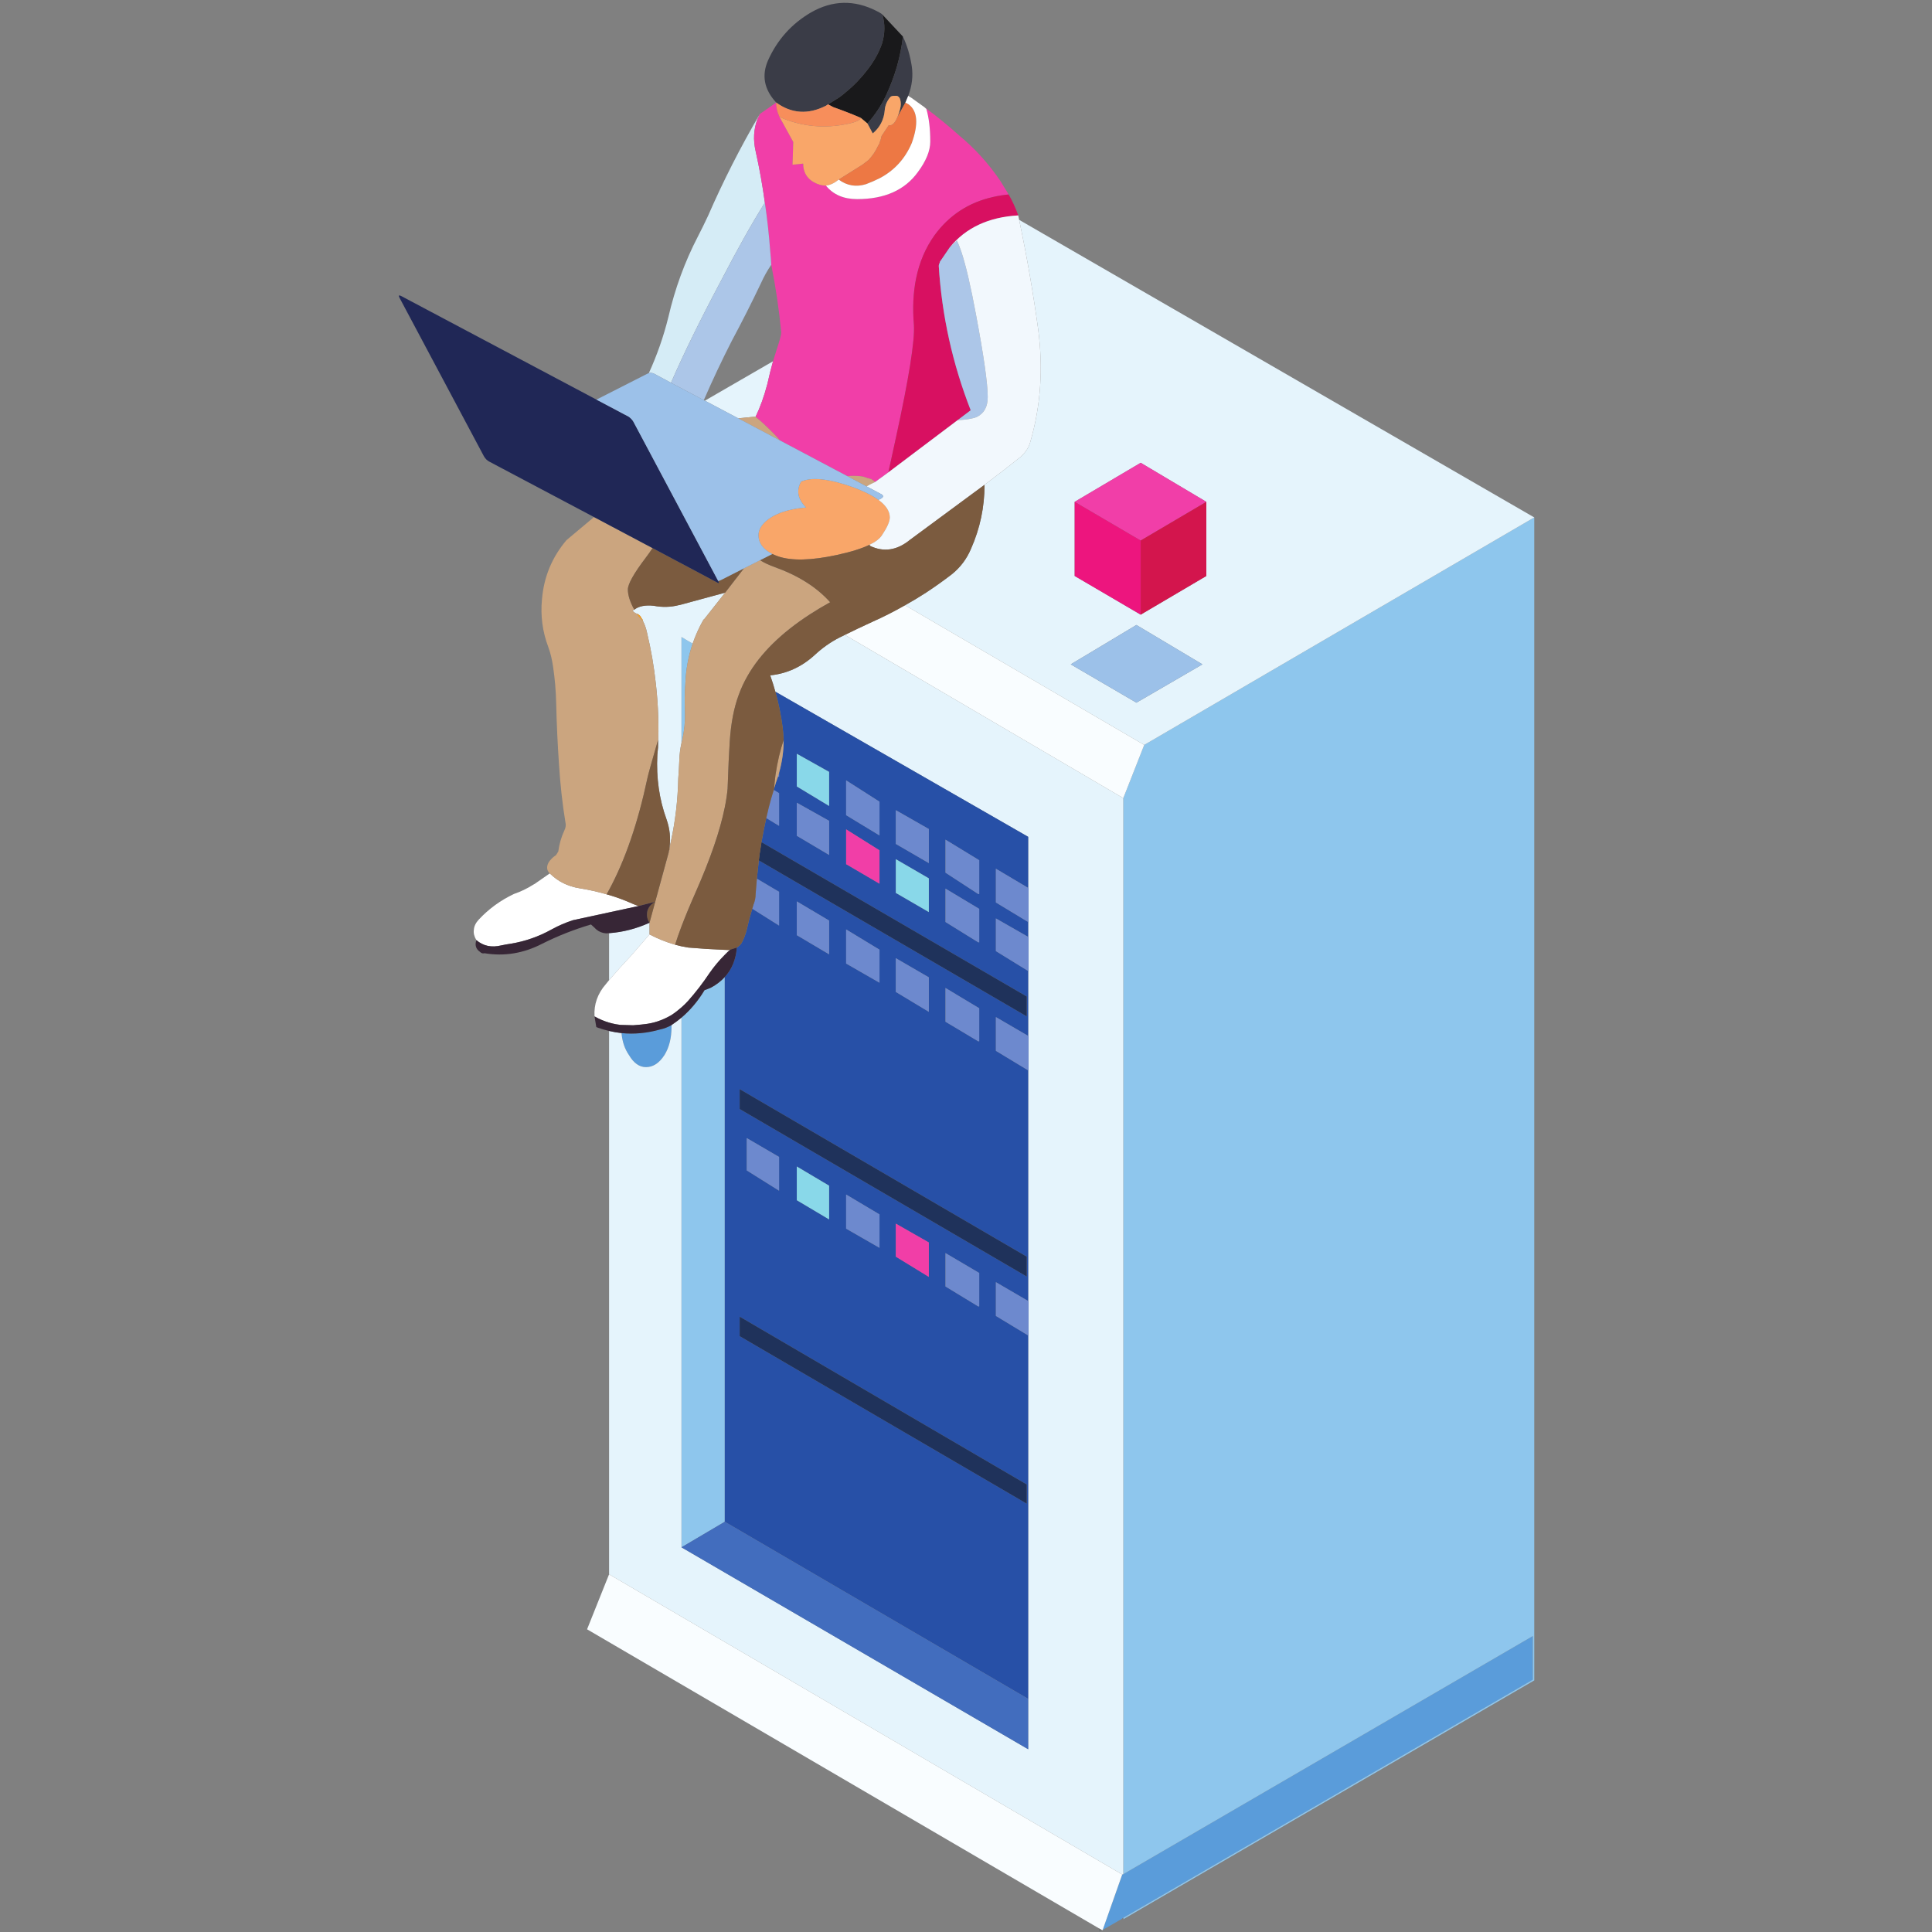<?xml version="1.0" encoding="UTF-8"?>
<svg xmlns="http://www.w3.org/2000/svg" xmlns:xlink="http://www.w3.org/1999/xlink" width="3000pt" height="3000pt" viewBox="0 0 3000 3000" version="1.2">
<rect x="0" y="0" width="3000" height="3000" fill="#808080" stroke="none"/>
<defs>
<clipPath id="clip1">
  <path d="M 965 1591.477 L 2381 1591.477 L 2381 2997 L 965 2997 Z M 965 1591.477 "/>
</clipPath>
<clipPath id="clip2">
  <path d="M 1058 803 L 2382.375 803 L 2382.375 2980.16 L 1058 2980.16 Z M 1058 803 "/>
</clipPath>
<clipPath id="clip3">
  <path d="M 945 341 L 2382.375 341 L 2382.375 2911 L 945 2911 Z M 945 341 "/>
</clipPath>
<clipPath id="clip4">
  <path d="M 1706 2994 L 1712 2994 L 1712 2999.449 L 1706 2999.449 Z M 1706 2994 "/>
</clipPath>
<clipPath id="clip5">
  <path d="M 1742 2977 L 1745 2977 L 1745 2980.16 L 1742 2980.16 Z M 1742 2977 "/>
</clipPath>
<clipPath id="clip6">
  <path d="M 1744.258 2980.16 L 1742.062 2979.602 L 1744.258 2977.965 Z M 1744.258 2980.16 "/>
</clipPath>
<clipPath id="clip7">
  <path d="M 1744.605 2978.395 L 1742.496 2975.941 L 1741.676 2979.73 L 1743.828 2982.184 Z M 1744.605 2978.395 "/>
</clipPath>
</defs>
<g id="surface1">
<g clip-path="url(#clip1)" clip-rule="nonzero">
<path style=" stroke:none;fill-rule:evenodd;fill:rgb(35.289%,61.179%,85.489%);fill-opacity:1;" d="M 965.062 1604.176 C 984.738 1606.156 1004.539 1604.305 1024.559 1598.668 C 1031.105 1597.289 1037.176 1594.965 1042.77 1591.777 C 1042.77 1592.555 1042.77 1593.371 1042.77 1594.23 C 1042.77 1611.883 1039.066 1626.562 1031.75 1638.316 C 1023.656 1650.801 1014.098 1657.047 1003.078 1657.047 C 992.789 1657.047 983.961 1650.801 976.645 1638.316 C 970.098 1628.848 966.223 1617.438 965.062 1604.176 Z M 1744.258 2977.965 L 1742.062 2979.602 L 1712.273 2996.695 L 1742.582 2910.719 L 1744.258 2910.203 L 2380.18 2540.43 L 2380.18 2608.191 L 1744.258 2977.965 "/>
</g>
<g clip-path="url(#clip2)" clip-rule="nonzero">
<path style=" stroke:none;fill-rule:evenodd;fill:rgb(55.688%,77.649%,92.94%);fill-opacity:1;" d="M 1125.43 2362.969 L 1058.184 2402.664 L 1058.184 1580.195 C 1072.09 1568.316 1084.059 1554.066 1094.004 1537.488 C 1097.316 1536.371 1100.633 1535.078 1103.906 1533.613 C 1112.43 1529.051 1119.574 1523.539 1125.43 1517.082 Z M 1058.184 1153.941 L 1058.184 989.18 L 1075.535 999.383 C 1068.902 1019.016 1065.113 1039.465 1064.254 1060.816 C 1063.133 1076.23 1062.961 1091.301 1063.695 1105.98 C 1064.039 1120.703 1062.574 1135.211 1059.301 1149.547 C 1058.871 1151.012 1058.527 1152.477 1058.184 1153.941 Z M 1744.258 2980.16 L 1744.258 2977.965 L 2380.18 2608.191 L 2380.18 2540.43 L 1744.258 2910.203 L 1744.258 1239.355 L 1776.766 1156.695 L 2382.375 803.453 L 2382.375 2609.312 L 1744.258 2980.16 "/>
</g>
<g clip-path="url(#clip3)" clip-rule="nonzero">
<path style=" stroke:none;fill-rule:evenodd;fill:rgb(89.799%,95.689%,98.819%);fill-opacity:1;" d="M 1764.625 970.453 L 1662.676 1031.586 L 1764.625 1091.125 L 1867.129 1031.586 Z M 945.773 1522.035 L 945.773 1449.02 C 967.344 1447.469 988.266 1442.043 1008.586 1432.789 L 1008.586 1450.957 L 979.914 1484.02 C 968.117 1496.461 956.754 1509.16 945.773 1522.035 Z M 1075.535 999.383 L 1058.184 989.18 L 1058.184 1153.941 C 1056.289 1162.207 1055.168 1170.816 1054.867 1179.855 C 1054.523 1189.414 1053.965 1198.93 1053.23 1208.488 C 1052.5 1242.281 1048.625 1275.176 1041.652 1307.117 C 1040.918 1310.434 1040.188 1313.75 1039.457 1317.062 C 1041.652 1301.996 1040.188 1287.098 1035.02 1272.418 C 1023.656 1241.207 1018.875 1207.754 1020.727 1172.109 L 1021.805 1160.57 C 1023.27 1128.238 1022.191 1095.52 1018.488 1062.453 C 1015.562 1035.289 1010.957 1008.641 1004.711 982.551 C 1003.25 975.574 1001.055 969.332 998.125 963.82 C 998.125 963.09 997.91 962.359 997.566 961.625 C 996.836 960.895 996.273 960.164 995.93 959.43 C 994.812 956.461 992.398 954.266 988.742 952.801 C 988.395 952.801 987.836 952.629 987.105 952.242 C 985.641 951.508 983.961 950.219 982.152 948.41 C 982.887 947.676 983.789 947.117 984.91 946.73 C 991.883 941.219 1001.957 939.195 1015.219 940.66 C 1028.434 943.242 1041.48 942.898 1054.309 939.582 L 1054.867 939.582 L 1125.945 920.297 L 1092.883 962.188 L 1092.367 961.625 L 1092.367 962.188 C 1085.52 974.199 1079.926 986.598 1075.535 999.383 Z M 1200.34 560.984 C 1197.285 571.832 1194.355 583.586 1191.559 596.246 C 1186.391 615.746 1180.32 632.625 1173.348 646.961 L 1172.789 646.961 C 1170.289 647.09 1162.93 647.82 1150.746 649.156 C 1149.539 649.285 1148.16 649.457 1146.613 649.715 L 1094.562 622.16 Z M 1776.766 1156.695 L 1405.355 939.844 C 1416.375 933.73 1427.184 927.227 1437.859 920.297 C 1451.809 911.125 1465.238 901.57 1478.113 891.625 C 1491.328 880.988 1501.23 867.773 1507.859 851.973 C 1521.809 820.371 1528.785 787.309 1528.785 752.781 C 1548.977 737.715 1567.703 723.203 1585.012 709.211 C 1592.715 702.238 1597.668 694.531 1599.863 686.094 C 1616.051 630.602 1620.055 572.223 1612.004 510.828 C 1604.211 454.043 1594.395 397.559 1582.512 341.375 L 2382.375 803.453 Z M 1742.582 2910.719 L 945.773 2444.551 L 945.773 1600.863 C 952.188 1602.367 958.605 1603.488 965.062 1604.176 C 966.223 1617.438 970.098 1628.848 976.645 1638.316 C 983.961 1650.801 992.789 1657.047 1003.078 1657.047 C 1014.098 1657.047 1023.656 1650.801 1031.75 1638.316 C 1039.066 1626.562 1042.77 1611.883 1042.77 1594.23 C 1042.77 1593.371 1042.77 1592.555 1042.77 1591.777 C 1043.113 1591.434 1043.461 1591.176 1043.848 1590.918 C 1048.84 1587.559 1053.621 1583.984 1058.184 1580.195 L 1058.184 2402.664 L 1596.547 2716.211 L 1596.547 2073.66 L 1597.109 2073.66 L 1597.109 2020.23 L 1596.547 2020.23 L 1596.547 1662.039 L 1597.109 1662.039 L 1597.109 1608.57 L 1596.547 1608.57 L 1596.547 1507.742 L 1597.109 1507.742 L 1597.109 1454.828 L 1596.547 1454.828 L 1596.547 1431.668 L 1597.109 1431.668 L 1597.109 1378.758 L 1596.547 1378.758 L 1596.547 1299.414 L 1203.957 1074.035 C 1201.59 1065.469 1198.922 1056.988 1195.949 1048.676 C 1221.652 1046.137 1244.641 1035.633 1264.832 1017.293 C 1276.586 1006.27 1289.629 997.059 1303.969 989.738 C 1306.594 988.406 1309.262 987.113 1311.934 985.863 L 1744.258 1239.355 L 1744.258 2910.203 Z M 1873.199 779.215 L 1771.254 718.598 L 1668.746 779.215 L 1668.746 894.379 L 1771.254 954.438 L 1873.199 894.379 L 1873.199 779.215 "/>
</g>
<path style=" stroke:none;fill-rule:evenodd;fill:rgb(15.289%,31.369%,65.489%);fill-opacity:1;" d="M 1442.293 1982.734 L 1442.293 1929.305 L 1391.02 1900.074 L 1391.02 1951.348 Z M 1520.52 2028.496 L 1520.52 1976.707 L 1468.168 1945.836 L 1468.168 1997.629 L 1518.883 2028.496 Z M 1148.551 2074.777 L 1594.352 2334.898 L 1594.352 2305.105 L 1148.551 2044.469 Z M 1287.434 1893.488 L 1287.434 1841.137 L 1237.281 1811.344 L 1237.281 1863.695 Z M 1159.57 1767.258 L 1159.57 1817.414 L 1209.727 1848.84 L 1209.727 1796.492 Z M 1313.867 1854.91 L 1313.867 1907.824 L 1365.66 1937.57 L 1365.66 1885.738 Z M 1148.551 1722.098 L 1594.352 1982.215 L 1594.352 1951.348 L 1148.551 1691.227 Z M 1442.293 1571.113 L 1442.293 1517.645 L 1391.02 1487.895 L 1391.02 1540.246 Z M 1365.66 1525.91 L 1365.66 1474.676 L 1313.867 1443.25 L 1313.867 1496.16 Z M 1287.434 1481.824 L 1287.434 1429.473 L 1237.281 1399.723 L 1237.281 1452.074 Z M 1468.168 1534.176 L 1468.168 1586.527 L 1518.883 1616.836 L 1520.52 1616.836 L 1520.52 1565.602 Z M 1518.883 1463.098 L 1520.52 1463.098 L 1520.52 1411.305 L 1468.168 1379.875 L 1468.168 1431.668 Z M 1468.168 1303.848 L 1468.168 1355.078 L 1518.883 1388.141 L 1520.52 1388.141 L 1520.52 1335.793 Z M 1391.02 1258.082 L 1391.02 1310.434 L 1442.293 1340.184 L 1442.293 1287.316 Z M 1391.02 1334.156 L 1391.02 1386.508 L 1442.293 1416.254 L 1442.293 1363.902 Z M 1365.66 1320.379 L 1313.867 1287.832 L 1313.867 1341.863 L 1365.66 1372.172 Z M 1287.434 1327.523 L 1287.434 1274.613 L 1237.281 1246.5 L 1237.281 1297.777 Z M 1287.434 1251.496 L 1287.434 1198.586 L 1237.281 1170.473 L 1237.281 1221.188 Z M 1365.66 1244.867 L 1313.867 1211.801 L 1313.867 1265.789 L 1365.66 1297.215 Z M 1596.547 2020.23 L 1546.438 1991 L 1546.438 2043.352 L 1596.547 2073.66 L 1596.547 2637.984 L 1125.43 2362.969 L 1125.43 1517.082 C 1136.453 1505.113 1142.695 1489.875 1144.156 1471.363 C 1147.086 1469.512 1149.453 1467.316 1151.305 1464.73 C 1154.965 1458.145 1157.719 1450.957 1159.57 1443.25 C 1162.023 1432.27 1164.867 1421.508 1168.137 1411.004 L 1209.727 1437.18 L 1209.727 1384.828 L 1175.285 1364.465 C 1176.188 1355.164 1177.223 1345.691 1178.297 1336.051 L 1594.352 1578.262 L 1594.352 1547.391 L 1182.43 1307.68 C 1184.672 1295.02 1187.125 1282.535 1189.879 1270.223 L 1209.727 1282.32 L 1209.727 1231.648 L 1201.461 1226.699 C 1201.633 1225.922 1201.805 1225.191 1202.02 1224.457 C 1203.828 1218.215 1205.852 1211.973 1208.09 1205.73 L 1208.09 1205.473 L 1209.727 1206.289 L 1209.727 1199.961 C 1214.504 1183.086 1216.871 1166.082 1216.871 1148.988 C 1216.527 1142.016 1215.969 1135.383 1215.238 1129.141 C 1212.738 1110.242 1208.996 1091.902 1203.957 1074.035 L 1596.547 1299.414 L 1596.547 1378.758 L 1546.438 1349.008 L 1546.438 1401.359 L 1596.547 1431.668 L 1596.547 1454.828 L 1546.438 1426.156 L 1546.438 1476.871 L 1596.547 1507.742 L 1596.547 1608.57 L 1546.438 1579.379 L 1546.438 1631.73 L 1596.547 1662.039 L 1596.547 2020.23 "/>
<path style=" stroke:none;fill-rule:evenodd;fill:rgb(42.749%,53.729%,80.779%);fill-opacity:1;" d="M 1520.52 2028.496 L 1518.883 2028.496 L 1468.168 1997.629 L 1468.168 1945.836 L 1520.52 1976.707 Z M 1313.867 1854.91 L 1365.66 1885.738 L 1365.66 1937.57 L 1313.867 1907.824 Z M 1159.57 1767.258 L 1209.727 1796.492 L 1209.727 1848.84 L 1159.57 1817.414 Z M 1287.434 1481.824 L 1237.281 1452.074 L 1237.281 1399.723 L 1287.434 1429.473 Z M 1365.66 1525.91 L 1313.867 1496.16 L 1313.867 1443.25 L 1365.66 1474.676 Z M 1442.293 1571.113 L 1391.02 1540.246 L 1391.02 1487.895 L 1442.293 1517.645 Z M 1468.168 1534.176 L 1520.52 1565.602 L 1520.52 1616.836 L 1518.883 1616.836 L 1468.168 1586.527 Z M 1518.883 1463.098 L 1468.168 1431.668 L 1468.168 1379.875 L 1520.52 1411.305 L 1520.52 1463.098 Z M 1468.168 1303.848 L 1520.52 1335.793 L 1520.52 1388.141 L 1518.883 1388.141 L 1468.168 1355.078 Z M 1391.02 1258.082 L 1442.293 1287.316 L 1442.293 1340.184 L 1391.02 1310.434 Z M 1287.434 1327.523 L 1237.281 1297.777 L 1237.281 1246.5 L 1287.434 1274.613 Z M 1189.879 1270.223 C 1191.129 1264.668 1192.418 1259.16 1193.754 1253.691 C 1196.121 1244.477 1198.703 1235.48 1201.461 1226.699 L 1209.727 1231.648 L 1209.727 1282.32 Z M 1208.09 1205.473 C 1208.648 1203.621 1209.211 1201.77 1209.727 1199.961 L 1209.727 1206.289 Z M 1365.66 1244.867 L 1365.66 1297.215 L 1313.867 1265.789 L 1313.867 1211.801 Z M 1175.285 1364.465 L 1209.727 1384.828 L 1209.727 1437.18 L 1168.137 1411.004 C 1168.742 1408.895 1169.344 1406.785 1170.031 1404.676 C 1172.27 1399.164 1173.348 1393.652 1173.348 1388.141 C 1173.949 1380.395 1174.598 1372.516 1175.285 1364.465 Z M 1596.547 2073.66 L 1546.438 2043.352 L 1546.438 1991 L 1596.547 2020.23 L 1597.109 2020.23 L 1597.109 2073.66 Z M 1596.547 1662.039 L 1546.438 1631.73 L 1546.438 1579.379 L 1596.547 1608.57 L 1597.109 1608.57 L 1597.109 1662.039 Z M 1596.547 1507.742 L 1546.438 1476.871 L 1546.438 1426.156 L 1596.547 1454.828 L 1597.109 1454.828 L 1597.109 1507.742 Z M 1596.547 1431.668 L 1546.438 1401.359 L 1546.438 1349.008 L 1596.547 1378.758 L 1597.109 1378.758 L 1597.109 1431.668 L 1596.547 1431.668 "/>
<path style=" stroke:none;fill-rule:evenodd;fill:rgb(12.16%,19.609%,35.689%);fill-opacity:1;" d="M 1148.551 2074.777 L 1148.551 2044.469 L 1594.352 2305.105 L 1594.352 2334.898 Z M 1148.551 1722.098 L 1148.551 1691.227 L 1594.352 1951.348 L 1594.352 1982.215 Z M 1182.43 1307.68 L 1594.352 1547.391 L 1594.352 1578.262 L 1178.297 1336.051 C 1178.688 1333.035 1179.031 1330.023 1179.418 1326.965 C 1180.363 1320.465 1181.398 1314.051 1182.43 1307.68 "/>
<path style=" stroke:none;fill-rule:evenodd;fill:rgb(53.729%,84.709%,91.37%);fill-opacity:1;" d="M 1287.434 1893.488 L 1237.281 1863.695 L 1237.281 1811.344 L 1287.434 1841.137 Z M 1391.02 1334.156 L 1442.293 1363.902 L 1442.293 1416.254 L 1391.02 1386.508 Z M 1287.434 1251.496 L 1237.281 1221.188 L 1237.281 1170.473 L 1287.434 1198.586 L 1287.434 1251.496 "/>
<path style=" stroke:none;fill-rule:evenodd;fill:rgb(94.51%,24.309%,65.489%);fill-opacity:1;" d="M 1442.293 1982.734 L 1391.02 1951.348 L 1391.02 1900.074 L 1442.293 1929.305 Z M 1365.66 1320.379 L 1365.66 1372.172 L 1313.867 1341.863 L 1313.867 1287.832 L 1365.66 1320.379 "/>
<path style=" stroke:none;fill-rule:evenodd;fill:rgb(97.649%,99.219%,100%);fill-opacity:1;" d="M 1744.258 1239.355 L 1311.934 985.863 C 1325.578 979.105 1339.441 972.477 1353.562 966.02 C 1371.172 958.227 1388.477 949.484 1405.355 939.844 L 1776.766 1156.695 Z M 1706.762 2994.496 L 911.59 2529.969 L 945.773 2444.551 L 1742.582 2910.719 L 1712.273 2996.695 L 1711.195 2997.254 L 1706.762 2994.496 "/>
<path style=" stroke:none;fill-rule:evenodd;fill:rgb(25.879%,42.749%,74.509%);fill-opacity:1;" d="M 1058.184 2402.664 L 1125.43 2362.969 L 1596.547 2637.984 L 1596.547 2716.211 L 1058.184 2402.664 "/>
<g clip-path="url(#clip4)" clip-rule="nonzero">
<path style=" stroke:none;fill-rule:evenodd;fill:rgb(44.31%,45.099%,45.49%);fill-opacity:1;" d="M 1711.195 2997.254 L 1706.762 2999.449 L 1706.762 2994.496 Z M 1711.195 2997.254 "/>
</g>
<g clip-path="url(#clip5)" clip-rule="nonzero">
<g clip-path="url(#clip6)" clip-rule="nonzero">
<g clip-path="url(#clip7)" clip-rule="nonzero">
<path style=" stroke:none;fill-rule:nonzero;fill:rgb(48.199%,48.599%,48.999%);fill-opacity:1;" d="M 1744.633 2978.395 L 1742.492 2975.934 L 1741.691 2979.734 L 1743.832 2982.191 Z M 1744.633 2978.395 "/>
</g>
</g>
</g>
<path style=" stroke:none;fill-rule:evenodd;fill:rgb(22.749%,23.529%,27.84%);fill-opacity:1;" d="M 1370.094 22.621 C 1374.484 36.914 1374.312 51.98 1369.535 67.781 C 1364.758 81.387 1357.609 94.43 1348.051 106.914 C 1337.762 120.52 1326.57 132.273 1314.43 142.176 C 1310.383 145.879 1306.164 149.148 1301.77 152.121 C 1296.262 155.391 1290.922 158.707 1285.758 162.023 C 1284.68 162.754 1283.559 163.484 1282.484 164.219 C 1254.93 178.211 1229.188 176.531 1205.336 159.266 C 1186.562 139.074 1182.344 117.203 1192.633 93.699 C 1206.973 61.711 1229.188 36.914 1259.32 19.305 C 1292.73 0.191 1326.742 -0.543 1361.27 17.109 C 1364.195 18.574 1366.781 20.035 1368.977 21.5 Z M 1402.039 56.762 C 1408.668 70.75 1413.234 86.164 1415.816 103.039 C 1418.012 118.109 1416.203 133.348 1410.305 148.805 L 1405.914 159.266 L 1393.773 181.309 C 1397.09 172.484 1398.723 166.07 1398.723 162.023 C 1398.723 158.363 1398.207 155.219 1397.09 152.637 C 1395.625 149.711 1393.215 148.418 1389.941 148.805 C 1386.238 148.805 1383.871 149.363 1382.754 150.441 C 1377.629 156.34 1374.66 162.926 1373.926 170.289 C 1372.852 185.355 1366.609 197.668 1355.199 207.227 L 1346.934 191.77 C 1358.688 178.555 1368.242 164.219 1375.605 148.805 C 1382.578 133.738 1388.262 118.668 1392.695 103.602 C 1397.09 88.188 1400.188 72.559 1402.039 56.762 "/>
<path style=" stroke:none;fill-rule:evenodd;fill:rgb(83.53%,92.549%,96.469%);fill-opacity:1;" d="M 1457.707 412.758 L 1457.707 411.637 C 1458.051 410.949 1458.223 410.391 1458.266 410 C 1458.266 410.52 1458.137 411.164 1457.965 411.938 C 1457.922 412.152 1457.836 412.414 1457.707 412.758 Z M 1187.684 314.684 C 1167.836 346.285 1145.234 386.496 1119.918 435.359 C 1087.543 496.148 1061.586 549.145 1041.91 594.352 L 1015.734 580.273 C 1013.109 578.98 1010.352 578.68 1007.469 579.453 C 1020.254 551.512 1030.371 522.582 1037.777 492.66 C 1048.066 448.23 1063.305 406.516 1083.539 367.551 C 1089.051 356.918 1094.348 346.07 1099.512 335.047 C 1123.02 281.062 1149.84 228.32 1179.977 176.918 L 1176.102 185.184 C 1170.246 200.598 1169.301 217.129 1173.348 234.781 C 1179.246 261.215 1184.023 287.863 1187.684 314.684 "/>
<path style=" stroke:none;fill-rule:evenodd;fill:rgb(94.51%,24.309%,65.88%);fill-opacity:1;" d="M 1379.438 733.492 L 1359.074 748.348 L 1353.004 743.957 C 1348.613 742.836 1344.352 741.543 1340.348 740.082 C 1334.059 738.918 1325.793 738.617 1315.547 739.262 L 1211.105 683.898 C 1208.477 680.754 1205.98 678 1203.656 675.633 C 1191.172 662.758 1180.883 653.203 1172.789 646.961 L 1173.348 646.961 C 1180.32 632.625 1186.391 615.746 1191.559 596.246 C 1194.355 583.586 1197.285 571.832 1200.34 560.984 C 1202.191 554.828 1204 548.93 1205.852 543.375 C 1211.02 527.922 1213.387 518.75 1213.043 515.824 C 1209.727 480.52 1204.559 445.648 1197.586 411.121 C 1197.242 404.145 1196.68 396.957 1195.949 389.594 C 1194.098 364.625 1191.344 339.656 1187.684 314.684 C 1184.023 287.863 1179.246 261.215 1173.348 234.781 C 1169.301 217.129 1170.246 200.598 1176.102 185.184 L 1179.977 176.918 L 1205.336 159.266 C 1204.949 165.898 1206.582 173.215 1210.285 181.309 L 1231.77 220.445 L 1230.648 255.703 L 1247.18 254.066 C 1247.18 266.898 1252.52 276.453 1263.195 282.695 C 1269.785 286.398 1276.199 288.207 1282.484 288.207 C 1293.852 302.199 1310.039 309.172 1330.961 309.172 C 1373.582 309.172 1404.969 295.184 1425.203 267.285 C 1438.031 250.02 1444.488 234.219 1444.488 219.883 C 1444.488 199.691 1442.465 182.773 1438.418 169.168 C 1437.387 168.137 1436.266 167.145 1435.102 166.156 C 1454.348 180.32 1472.688 195.301 1490.211 211.059 C 1514.105 230.906 1535.027 254.066 1553.023 280.5 C 1557.457 287.477 1561.848 294.664 1566.238 301.984 C 1558.188 302.715 1550.094 304.008 1542 305.859 C 1504.16 314.297 1473.852 334.145 1451.074 365.355 C 1437.125 384.859 1427.57 407.289 1422.445 432.605 C 1418.012 454.473 1416.891 478.539 1419.133 504.801 C 1420.594 529.039 1411.426 586.73 1391.578 677.828 C 1387.188 698.406 1383.141 716.961 1379.438 733.492 Z M 1873.199 779.215 L 1771.254 839.273 L 1668.746 779.215 L 1771.254 718.598 L 1873.199 779.215 "/>
<path style=" stroke:none;fill-rule:evenodd;fill:rgb(9.799%,9.799%,10.59%);fill-opacity:1;" d="M 1370.094 22.621 L 1402.039 56.762 C 1400.188 72.559 1397.09 88.188 1392.695 103.602 C 1388.262 118.668 1382.578 133.738 1375.605 148.805 C 1368.242 164.219 1358.688 178.555 1346.934 191.77 L 1336.473 182.945 C 1322.867 177.09 1308.746 171.578 1294.023 166.414 C 1291.094 164.949 1288.34 163.484 1285.758 162.023 C 1290.922 158.707 1296.262 155.391 1301.77 152.121 C 1306.164 149.148 1310.383 145.879 1314.43 142.176 C 1326.57 132.273 1337.762 120.52 1348.051 106.914 C 1357.609 94.43 1364.758 81.387 1369.535 67.781 C 1374.312 51.98 1374.484 36.914 1370.094 22.621 "/>
<path style=" stroke:none;fill-rule:evenodd;fill:rgb(97.649%,65.099%,41.179%);fill-opacity:1;" d="M 1364.023 776.203 C 1375.777 784.77 1381.676 793.852 1381.676 803.453 C 1381.676 809.695 1377.629 818.91 1369.535 831.008 C 1366.133 836.344 1359.719 841.297 1350.246 845.902 C 1338.105 851.801 1321.016 857.141 1299.016 861.875 C 1259.668 870.312 1229.574 871.047 1208.605 864.07 C 1205.207 862.863 1202.062 861.574 1199.266 860.238 C 1184.93 853.008 1177.781 843.277 1177.781 831.008 C 1177.781 822.18 1182.906 813.914 1193.195 806.207 C 1201.59 800.094 1212.223 795.402 1225.141 792.172 C 1233.102 790.238 1241.887 788.859 1251.617 788.039 C 1238.742 775.168 1236.16 761.777 1243.91 747.789 C 1247.398 746.281 1251.359 745.203 1255.75 744.516 C 1262.035 743.566 1269.18 743.566 1277.23 744.516 C 1290.664 746.023 1306.551 750.07 1324.891 756.613 C 1328.809 758.078 1332.512 759.539 1335.91 761.047 C 1347.535 765.867 1356.922 770.949 1364.023 776.203 Z M 1210.285 181.309 C 1212.824 182.43 1215.238 183.504 1217.434 184.625 C 1251.617 197.84 1286.875 199.863 1323.254 190.695 C 1329.84 188.844 1334.059 186.82 1335.91 184.625 C 1335.91 183.891 1336.082 183.332 1336.473 182.945 L 1346.934 191.77 L 1355.199 207.227 C 1366.609 197.668 1372.852 185.355 1373.926 170.289 C 1374.66 162.926 1377.629 156.34 1382.754 150.441 C 1383.871 149.363 1386.238 148.805 1389.941 148.805 C 1393.215 148.418 1395.625 149.711 1397.09 152.637 C 1398.207 155.219 1398.723 158.363 1398.723 162.023 C 1398.723 166.07 1397.09 172.484 1393.773 181.309 C 1389.727 191.211 1385.164 195.645 1379.996 194.527 L 1368.977 211.059 C 1368.633 212.91 1368.07 215.105 1367.34 217.688 C 1367.34 218.031 1367.125 218.422 1366.781 218.766 L 1366.219 220.445 C 1365.875 222.293 1364.93 224.273 1363.465 226.516 C 1359.805 234.566 1354.855 241.926 1348.613 248.555 C 1345.641 250.754 1342.543 253.121 1339.227 255.703 L 1302.289 278.863 C 1295.699 284.375 1289.07 287.477 1282.484 288.207 C 1276.199 288.207 1269.785 286.398 1263.195 282.695 C 1252.52 276.453 1247.18 266.898 1247.18 254.066 L 1230.648 255.703 L 1231.77 220.445 L 1210.285 181.309 "/>
<path style=" stroke:none;fill-rule:evenodd;fill:rgb(96.86%,55.688%,35.689%);fill-opacity:1;" d="M 1210.285 181.309 C 1206.582 173.215 1204.949 165.898 1205.336 159.266 C 1229.188 176.531 1254.93 178.211 1282.484 164.219 C 1283.559 163.484 1284.68 162.754 1285.758 162.023 C 1288.34 163.484 1291.094 164.949 1294.023 166.414 C 1308.746 171.578 1322.867 177.09 1336.473 182.945 C 1336.082 183.332 1335.91 183.891 1335.91 184.625 C 1334.059 186.82 1329.84 188.844 1323.254 190.695 C 1286.875 199.863 1251.617 197.84 1217.434 184.625 C 1215.238 183.504 1212.824 182.43 1210.285 181.309 "/>
<path style=" stroke:none;fill-rule:evenodd;fill:rgb(92.94%,47.06%,26.669%);fill-opacity:1;" d="M 1405.914 159.266 C 1407.379 160 1409.016 160.902 1410.863 162.023 C 1424.812 172.312 1426.492 192.332 1415.816 222.078 C 1405.527 246.316 1388.996 264.527 1366.219 276.625 C 1358.859 280.328 1351.711 283.43 1344.738 286.012 C 1329.324 290.789 1315.16 288.422 1302.289 278.863 L 1339.227 255.703 C 1342.543 253.121 1345.641 250.754 1348.613 248.555 C 1354.855 241.926 1359.805 234.566 1363.465 226.516 C 1364.93 224.273 1365.875 222.293 1366.219 220.445 L 1366.781 218.766 C 1367.125 218.422 1367.34 218.031 1367.34 217.688 C 1368.07 215.105 1368.633 212.91 1368.977 211.059 L 1379.996 194.527 C 1385.164 195.645 1389.727 191.211 1393.773 181.309 L 1405.914 159.266 "/>
<path style=" stroke:none;fill-rule:evenodd;fill:rgb(100%,100%,100%);fill-opacity:1;" d="M 923.172 1578.262 C 922.055 1559.531 927.949 1542.828 940.824 1528.105 C 942.461 1526.125 944.094 1524.102 945.773 1522.035 C 956.754 1509.16 968.117 1496.461 979.914 1484.02 L 1008.586 1450.957 C 1021.074 1457.586 1034.289 1462.922 1048.281 1466.926 C 1051.512 1467.832 1054.824 1468.691 1058.184 1469.426 C 1061.629 1470.156 1065.113 1470.801 1068.645 1471.363 C 1087.586 1472.996 1106.488 1474.203 1125.43 1474.934 C 1127.41 1475.062 1129.434 1475.152 1131.457 1475.195 C 1132.578 1474.848 1133.309 1474.676 1133.695 1474.676 C 1130.855 1477.262 1128.102 1479.887 1125.43 1482.641 C 1116.648 1491.426 1108.77 1500.895 1101.707 1511.012 C 1091.418 1526.469 1080.227 1540.977 1068.086 1554.582 C 1064.984 1557.98 1061.672 1561.211 1058.184 1564.227 C 1053.406 1568.488 1048.281 1572.449 1042.77 1576.062 C 1042.297 1576.324 1041.824 1576.625 1041.395 1576.883 C 1028.219 1584.461 1014.527 1588.98 1000.32 1590.402 L 995.93 1590.918 C 991.883 1591.305 987.664 1591.648 983.23 1592.035 L 963.383 1591.477 C 960.844 1591.133 958.434 1590.746 956.234 1590.402 C 952.664 1589.711 949.176 1588.895 945.773 1587.902 C 937.895 1585.578 930.363 1582.352 923.172 1578.262 Z M 991.496 1406.871 L 889.547 1428.914 C 878.184 1432.613 867.16 1437.395 856.484 1443.25 C 836.637 1454.27 815.715 1461.633 793.672 1465.293 C 788.504 1466.023 783.383 1466.926 778.258 1468.047 C 763.191 1471.707 750.32 1468.949 739.684 1459.781 C 736.371 1454.27 735.078 1448.934 735.809 1443.809 C 736.156 1438.297 738.738 1432.961 743.516 1427.836 C 758.973 1411.305 777.141 1398.043 798.062 1388.141 C 808.738 1384.484 818.641 1379.703 827.855 1373.805 C 830.051 1372.73 832.074 1371.438 833.883 1369.973 L 853.73 1356.199 C 866.215 1368.684 881.672 1376.391 900.012 1379.316 C 914.004 1381.512 927.949 1384.656 941.898 1388.703 C 943.191 1389.047 944.484 1389.391 945.773 1389.777 C 957.699 1393.309 969.625 1397.699 981.594 1403.039 C 984.91 1404.504 988.18 1405.793 991.496 1406.871 Z M 1435.102 166.156 C 1436.266 167.145 1437.387 168.137 1438.418 169.168 C 1442.465 182.773 1444.488 199.691 1444.488 219.883 C 1444.488 234.219 1438.031 250.02 1425.203 267.285 C 1404.969 295.184 1373.582 309.172 1330.961 309.172 C 1310.039 309.172 1293.852 302.199 1282.484 288.207 C 1289.07 287.477 1295.699 284.375 1302.289 278.863 C 1315.16 288.422 1329.324 290.789 1344.738 286.012 C 1351.711 283.43 1358.859 280.328 1366.219 276.625 C 1388.996 264.527 1405.527 246.316 1415.816 222.078 C 1426.492 192.332 1424.812 172.312 1410.863 162.023 C 1409.016 160.902 1407.379 160 1405.914 159.266 L 1410.305 148.805 C 1411.77 149.883 1413.234 150.828 1414.738 151.559 L 1432.348 164.219 C 1433.297 164.906 1434.199 165.551 1435.102 166.156 "/>
<path style=" stroke:none;fill-rule:evenodd;fill:rgb(79.61%,64.709%,49.799%);fill-opacity:1;" d="M 1209.727 1199.961 C 1209.211 1201.77 1208.648 1203.621 1208.09 1205.473 L 1208.09 1205.73 C 1205.852 1211.973 1203.828 1218.215 1202.02 1224.457 C 1202.578 1217.184 1203.312 1209.992 1204.215 1202.977 C 1205.68 1193.031 1207.531 1183.387 1209.727 1174.043 C 1211.75 1165.434 1214.16 1157.039 1216.871 1148.988 C 1216.871 1166.082 1214.504 1183.086 1209.727 1199.961 Z M 1048.281 1466.926 C 1034.289 1462.922 1021.074 1457.586 1008.586 1450.957 L 1008.586 1432.789 L 1017.414 1400.281 L 1038.336 1323.652 C 1038.336 1321.844 1038.723 1320.379 1039.457 1319.258 L 1039.457 1317.062 C 1040.188 1313.75 1040.918 1310.434 1041.652 1307.117 C 1048.625 1275.176 1052.5 1242.281 1053.23 1208.488 C 1053.965 1198.93 1054.523 1189.414 1054.867 1179.855 C 1055.168 1170.816 1056.289 1162.207 1058.184 1153.941 C 1058.527 1152.477 1058.871 1151.012 1059.301 1149.547 C 1062.574 1135.211 1064.039 1120.703 1063.695 1105.98 C 1062.961 1091.301 1063.133 1076.23 1064.254 1060.816 C 1065.113 1039.465 1068.902 1019.016 1075.535 999.383 C 1079.926 986.598 1085.52 974.199 1092.367 962.188 L 1092.367 961.625 L 1092.883 962.188 L 1125.945 920.297 L 1155.18 882.539 L 1180.234 869.883 C 1186.219 873.672 1193.84 877.289 1203.098 880.602 C 1239.863 893.82 1268.492 912.031 1289.07 935.148 C 1277.965 941.305 1267.504 947.547 1257.688 953.922 C 1213.086 982.809 1180.84 1014.582 1160.949 1049.238 C 1155.266 1059.098 1150.574 1069.215 1146.914 1079.547 C 1139.551 1099.395 1134.945 1123.457 1133.137 1151.742 C 1132.016 1167.887 1130.941 1192.168 1129.82 1224.457 C 1129.004 1233.629 1127.539 1243.359 1125.43 1253.691 C 1118.113 1289.898 1103.043 1333.77 1080.227 1385.387 C 1071.531 1405.02 1064.168 1422.758 1058.184 1438.555 C 1054.309 1448.844 1050.992 1458.273 1048.281 1466.926 Z M 1359.074 748.348 C 1354.426 750.457 1349.902 752.738 1345.555 755.234 L 1315.547 739.262 C 1325.793 738.617 1334.059 738.918 1340.348 740.082 C 1344.352 741.543 1348.613 742.836 1353.004 743.957 Z M 1211.105 683.898 L 1146.613 649.715 C 1148.16 649.457 1149.539 649.285 1150.746 649.156 C 1162.93 647.82 1170.289 647.09 1172.789 646.961 C 1180.883 653.203 1191.172 662.758 1203.656 675.633 C 1205.98 678 1208.477 680.754 1211.105 683.898 Z M 988.742 952.801 C 991.668 957.191 994.812 960.895 998.125 963.82 C 1001.055 969.332 1003.25 975.574 1004.711 982.551 C 1010.957 1008.641 1015.562 1035.289 1018.488 1062.453 C 1022.191 1095.52 1023.27 1128.238 1021.805 1160.57 C 1021.805 1156.523 1021.805 1152.648 1021.805 1148.988 C 1011.902 1183.129 1006.391 1202.977 1005.273 1208.488 C 990.59 1277.715 970.746 1335.488 945.773 1381.812 C 944.484 1384.094 943.191 1386.422 941.898 1388.703 C 927.949 1384.656 914.004 1381.512 900.012 1379.316 C 881.672 1376.391 866.215 1368.684 853.73 1356.199 C 849.684 1352.496 848.605 1347.934 850.414 1342.422 C 851.535 1339.449 853.168 1336.91 855.41 1334.672 C 857.605 1332.133 860.145 1329.938 863.113 1328.086 C 864.191 1326.621 865.484 1324.598 866.945 1322.016 C 868.41 1310.648 871.555 1299.801 876.332 1289.512 C 878.527 1285.074 879.086 1280.855 877.969 1276.809 C 873.188 1247.449 869.918 1217.699 868.066 1187.562 C 865.871 1155.965 864.406 1124.535 863.676 1093.324 C 863.285 1073.477 861.652 1053.844 858.68 1034.34 C 857.215 1024.094 854.848 1014.32 851.535 1005.152 C 842.363 980.914 839.047 955.945 841.633 930.199 C 844.559 895.672 857.215 865.191 879.648 838.715 L 922.355 802.895 L 1013.281 851.113 C 1010.137 855.934 1006.562 861.016 1002.516 866.266 C 984.133 890.547 974.965 906.863 974.965 915.344 C 974.965 924.129 978.277 934.633 984.91 946.73 C 983.789 947.117 982.887 947.676 982.152 948.41 C 983.961 950.219 985.641 951.508 987.105 952.242 C 987.836 952.629 988.395 952.801 988.742 952.801 "/>
<path style=" stroke:none;fill-rule:evenodd;fill:rgb(84.709%,6.27%,38.039%);fill-opacity:1;" d="M 1486.895 652.469 L 1379.438 733.492 C 1383.141 716.961 1387.188 698.406 1391.578 677.828 C 1411.426 586.73 1420.594 529.039 1419.133 504.801 C 1416.891 478.539 1418.012 454.473 1422.445 432.605 C 1427.57 407.289 1437.125 384.859 1451.074 365.355 C 1473.852 334.145 1504.16 314.297 1542 305.859 C 1550.094 304.008 1558.188 302.715 1566.238 301.984 C 1572.137 312.273 1577.09 323.121 1581.137 334.488 C 1535.199 337.07 1499.766 353.602 1474.797 384.086 L 1459.34 406.688 L 1459.34 407.246 C 1459.34 407.977 1459.168 408.539 1458.824 408.883 L 1458.266 409.441 L 1458.266 410 C 1458.223 410.391 1458.051 410.949 1457.707 411.637 L 1457.707 412.758 C 1462.484 489.906 1479.016 564.688 1507.301 637.059 L 1486.895 652.469 "/>
<path style=" stroke:none;fill-rule:evenodd;fill:rgb(67.45%,77.649%,90.979%);fill-opacity:1;" d="M 1474.797 384.086 C 1478.457 380.426 1482.117 376.938 1485.82 373.621 C 1488.145 378.188 1490.512 384.129 1492.965 391.531 C 1499.898 412.5 1507.43 444.961 1515.566 488.785 C 1527.664 553.105 1533.734 595.727 1533.734 616.652 C 1533.734 631.719 1528.051 642.008 1516.645 647.52 C 1510.445 650.102 1500.5 651.738 1486.895 652.469 L 1507.301 637.059 C 1479.016 564.688 1462.484 489.906 1457.707 412.758 C 1457.836 412.414 1457.922 412.152 1457.965 411.938 C 1458.137 411.164 1458.266 410.52 1458.266 410 L 1458.266 409.441 L 1458.824 408.883 C 1459.168 408.539 1459.34 407.977 1459.34 407.246 L 1459.34 406.688 Z M 1092.883 621.344 L 1041.91 594.352 C 1061.586 549.145 1087.543 496.148 1119.918 435.359 C 1145.234 386.496 1167.836 346.285 1187.684 314.684 C 1191.344 339.656 1194.098 364.625 1195.949 389.594 C 1196.68 396.957 1197.242 404.145 1197.586 411.121 C 1191.344 420.289 1186.047 429.848 1181.613 439.75 C 1167.277 469.887 1152.207 499.637 1136.453 529.039 C 1121.039 559.133 1106.531 589.914 1092.883 621.344 "/>
<path style=" stroke:none;fill-rule:evenodd;fill:rgb(94.899%,97.249%,99.219%);fill-opacity:1;" d="M 1379.438 733.492 L 1486.895 652.469 C 1500.5 651.738 1510.445 650.102 1516.645 647.52 C 1528.051 642.008 1533.734 631.719 1533.734 616.652 C 1533.734 595.727 1527.664 553.105 1515.566 488.785 C 1507.43 444.961 1499.898 412.5 1492.965 391.531 C 1490.512 384.129 1488.145 378.188 1485.82 373.621 C 1482.117 376.938 1478.457 380.426 1474.797 384.086 C 1499.766 353.602 1535.199 337.07 1581.137 334.488 C 1581.609 336.812 1582.082 339.094 1582.512 341.375 C 1594.395 397.559 1604.211 454.043 1612.004 510.828 C 1620.055 572.223 1616.051 630.602 1599.863 686.094 C 1597.668 694.531 1592.715 702.238 1585.012 709.211 C 1567.703 723.203 1548.977 737.715 1528.785 752.781 L 1413.062 838.195 C 1392.871 854.727 1372.117 857.828 1350.809 847.539 L 1350.246 845.902 C 1359.719 841.297 1366.133 836.344 1369.535 831.008 C 1377.629 818.91 1381.676 809.695 1381.676 803.453 C 1381.676 793.852 1375.777 784.77 1364.023 776.203 L 1367.898 774.266 C 1371.902 772.07 1372.289 769.828 1368.977 767.633 L 1345.555 755.234 C 1349.902 752.738 1354.426 750.457 1359.074 748.348 L 1379.438 733.492 "/>
<path style=" stroke:none;fill-rule:evenodd;fill:rgb(48.239%,35.689%,24.709%);fill-opacity:1;" d="M 1133.695 1474.676 C 1133.309 1474.676 1132.578 1474.848 1131.457 1475.195 C 1129.434 1475.152 1127.41 1475.062 1125.43 1474.934 C 1106.488 1474.203 1087.586 1472.996 1068.645 1471.363 C 1065.113 1470.801 1061.629 1470.156 1058.184 1469.426 C 1054.824 1468.691 1051.512 1467.832 1048.281 1466.926 C 1050.992 1458.273 1054.309 1448.844 1058.184 1438.555 C 1064.168 1422.758 1071.531 1405.02 1080.227 1385.387 C 1103.043 1333.77 1118.113 1289.898 1125.43 1253.691 C 1127.539 1243.359 1129.004 1233.629 1129.82 1224.457 C 1130.941 1192.168 1132.016 1167.887 1133.137 1151.742 C 1134.945 1123.457 1139.551 1099.395 1146.914 1079.547 C 1150.574 1069.215 1155.266 1059.098 1160.949 1049.238 C 1180.84 1014.582 1213.086 982.809 1257.688 953.922 C 1267.504 947.547 1277.965 941.305 1289.07 935.148 C 1268.492 912.031 1239.863 893.82 1203.098 880.602 C 1193.84 877.289 1186.219 873.672 1180.234 869.883 L 1199.266 860.238 C 1202.062 861.574 1205.207 862.863 1208.605 864.07 C 1229.574 871.047 1259.668 870.312 1299.016 861.875 C 1321.016 857.141 1338.105 851.801 1350.246 845.902 L 1350.809 847.539 C 1372.117 857.828 1392.871 854.727 1413.062 838.195 L 1528.785 752.781 C 1528.785 787.309 1521.809 820.371 1507.859 851.973 C 1501.23 867.773 1491.328 880.988 1478.113 891.625 C 1465.238 901.57 1451.809 911.125 1437.859 920.297 C 1427.184 927.227 1416.375 933.73 1405.355 939.844 C 1388.477 949.484 1371.172 958.227 1353.562 966.02 C 1339.441 972.477 1325.578 979.105 1311.934 985.863 C 1309.262 987.113 1306.594 988.406 1303.969 989.738 C 1289.629 997.059 1276.586 1006.27 1264.832 1017.293 C 1244.641 1035.633 1221.652 1046.137 1195.949 1048.676 C 1198.922 1056.988 1201.59 1065.469 1203.957 1074.035 C 1208.996 1091.902 1212.738 1110.242 1215.238 1129.141 C 1215.969 1135.383 1216.527 1142.016 1216.871 1148.988 C 1214.16 1157.039 1211.75 1165.434 1209.727 1174.043 C 1207.531 1183.387 1205.68 1193.031 1204.215 1202.977 C 1203.312 1209.992 1202.578 1217.184 1202.02 1224.457 C 1201.805 1225.191 1201.633 1225.922 1201.461 1226.699 C 1198.703 1235.48 1196.121 1244.477 1193.754 1253.691 C 1192.418 1259.16 1191.129 1264.668 1189.879 1270.223 C 1187.125 1282.535 1184.672 1295.02 1182.43 1307.68 C 1181.398 1314.051 1180.363 1320.465 1179.418 1326.965 C 1179.031 1330.023 1178.688 1333.035 1178.297 1336.051 C 1177.223 1345.691 1176.188 1355.164 1175.285 1364.465 C 1174.598 1372.516 1173.949 1380.395 1173.348 1388.141 C 1173.348 1393.652 1172.27 1399.164 1170.031 1404.676 C 1169.344 1406.785 1168.742 1408.895 1168.137 1411.004 C 1164.867 1421.508 1162.023 1432.27 1159.57 1443.25 C 1157.719 1450.957 1154.965 1458.145 1151.305 1464.73 C 1149.453 1467.316 1147.086 1469.512 1144.156 1471.363 Z M 1008.586 1432.789 C 1004.93 1427.621 1003.809 1421.594 1005.273 1414.578 C 1007.125 1408.332 1011.172 1403.555 1017.414 1400.281 L 991.496 1406.871 C 988.18 1405.793 984.91 1404.504 981.594 1403.039 C 969.625 1397.699 957.699 1393.309 945.773 1389.777 C 944.484 1389.391 943.191 1389.047 941.898 1388.703 C 943.191 1386.422 944.484 1384.094 945.773 1381.812 C 970.746 1335.488 990.59 1277.715 1005.273 1208.488 C 1006.391 1202.977 1011.902 1183.129 1021.805 1148.988 C 1021.805 1152.648 1021.805 1156.523 1021.805 1160.57 L 1020.727 1172.109 C 1018.875 1207.754 1023.656 1241.207 1035.02 1272.418 C 1040.188 1287.098 1041.652 1301.996 1039.457 1317.062 L 1039.457 1319.258 C 1038.723 1320.379 1038.336 1321.844 1038.336 1323.652 L 1017.414 1400.281 Z M 1125.945 920.297 L 1054.867 939.582 L 1054.309 939.582 C 1041.48 942.898 1028.434 943.242 1015.219 940.66 C 1001.957 939.195 991.883 941.219 984.91 946.73 C 978.277 934.633 974.965 924.129 974.965 915.344 C 974.965 906.863 984.133 890.547 1002.516 866.266 C 1006.562 861.016 1010.137 855.934 1013.281 851.113 L 1113.289 904.324 C 1116.477 906.434 1117.078 905.703 1115.227 902.086 C 1116.691 901.871 1118.285 901.355 1119.918 900.449 L 1155.18 882.539 L 1125.945 920.297 "/>
<path style=" stroke:none;fill-rule:evenodd;fill:rgb(97.249%,61.96%,12.16%);fill-opacity:1;" d="M 998.125 963.82 C 994.812 960.895 991.668 957.191 988.742 952.801 C 992.398 954.266 994.812 956.461 995.93 959.43 C 996.273 960.164 996.836 960.895 997.566 961.625 C 997.91 962.359 998.125 963.09 998.125 963.82 "/>
<path style=" stroke:none;fill-rule:evenodd;fill:rgb(21.57%,14.899%,21.179%);fill-opacity:1;" d="M 1008.586 1432.789 C 988.266 1442.043 967.344 1447.469 945.773 1449.02 C 944.312 1449.148 942.848 1449.234 941.34 1449.32 C 935.484 1448.934 930.32 1446.91 925.926 1443.25 C 923.344 1440.664 920.59 1438.125 917.66 1435.543 C 891.57 1443.25 866.43 1453.152 842.148 1465.293 C 813.133 1480.359 783.211 1485.312 752.344 1480.188 C 749.758 1480.918 747.391 1480.188 745.195 1477.949 C 738.91 1473.559 737.102 1467.488 739.684 1459.781 C 750.32 1468.949 763.191 1471.707 778.258 1468.047 C 783.383 1466.926 788.504 1466.023 793.672 1465.293 C 815.715 1461.633 836.637 1454.27 856.484 1443.25 C 867.16 1437.395 878.184 1432.613 889.547 1428.914 L 991.496 1406.871 L 1017.414 1400.281 C 1011.172 1403.555 1007.125 1408.332 1005.273 1414.578 C 1003.809 1421.594 1004.93 1427.621 1008.586 1432.789 Z M 1125.43 1517.082 C 1119.574 1523.539 1112.43 1529.051 1103.906 1533.613 C 1100.633 1535.078 1097.316 1536.371 1094.004 1537.488 C 1084.059 1554.066 1072.09 1568.316 1058.184 1580.195 C 1053.621 1583.984 1048.84 1587.559 1043.848 1590.918 C 1043.461 1591.176 1043.113 1591.434 1042.77 1591.777 C 1037.176 1594.965 1031.105 1597.289 1024.559 1598.668 C 1004.539 1604.305 984.738 1606.156 965.062 1604.176 C 958.605 1603.488 952.188 1602.367 945.773 1600.863 C 940.047 1599.527 934.367 1597.891 928.684 1595.91 C 927.949 1595.523 927.047 1595.18 925.926 1594.793 L 923.172 1578.262 C 930.363 1582.352 937.895 1585.578 945.773 1587.902 C 949.176 1588.895 952.664 1589.711 956.234 1590.402 C 958.434 1590.746 960.844 1591.133 963.383 1591.477 L 983.23 1592.035 C 987.664 1591.648 991.883 1591.305 995.93 1590.918 L 1000.32 1590.402 C 1014.527 1588.98 1028.219 1584.461 1041.395 1576.883 C 1041.824 1576.625 1042.297 1576.324 1042.77 1576.062 C 1048.281 1572.449 1053.406 1568.488 1058.184 1564.227 C 1061.672 1561.211 1064.984 1557.98 1068.086 1554.582 C 1080.227 1540.977 1091.418 1526.469 1101.707 1511.012 C 1108.77 1500.895 1116.648 1491.426 1125.43 1482.641 C 1128.102 1479.887 1130.855 1477.262 1133.695 1474.676 L 1144.156 1471.363 C 1142.695 1489.875 1136.453 1505.113 1125.43 1517.082 "/>
<path style=" stroke:none;fill-rule:evenodd;fill:rgb(82.75%,8.24%,30.199%);fill-opacity:1;" d="M 1771.254 839.273 L 1873.199 779.215 L 1873.199 894.379 L 1771.254 954.438 L 1771.254 839.273 "/>
<path style=" stroke:none;fill-rule:evenodd;fill:rgb(12.549%,15.289%,33.73%);fill-opacity:1;" d="M 926.188 620.527 L 976.082 646.961 C 978.668 648.68 980.949 650.965 982.973 653.848 C 983.402 654.621 983.875 655.441 984.348 656.344 L 1114.926 901.57 C 1115.012 901.699 1115.141 901.914 1115.227 902.086 C 1117.078 905.703 1116.477 906.434 1113.289 904.324 L 1013.281 851.113 L 922.355 802.895 L 760.047 716.961 C 756.391 715.109 753.461 712.184 751.223 708.137 L 620.645 462.914 C 618.449 458.867 619.184 457.746 622.84 459.598 L 926.188 620.527 "/>
<path style=" stroke:none;fill-rule:evenodd;fill:rgb(92.94%,8.24%,49.409%);fill-opacity:1;" d="M 1771.254 839.273 L 1771.254 954.438 L 1668.746 894.379 L 1668.746 779.215 L 1771.254 839.273 "/>
<path style=" stroke:none;fill-rule:evenodd;fill:rgb(61.179%,75.69%,91.37%);fill-opacity:1;" d="M 1764.625 970.453 L 1867.129 1031.586 L 1764.625 1091.125 L 1662.676 1031.586 Z M 1199.266 860.238 L 1180.234 869.883 L 1155.18 882.539 L 1119.918 900.449 C 1118.285 901.355 1116.691 901.871 1115.227 902.086 C 1115.141 901.914 1115.012 901.699 1114.926 901.57 L 984.348 656.344 C 983.875 655.441 983.402 654.621 982.973 653.848 C 980.949 650.965 978.668 648.68 976.082 646.961 L 926.188 620.527 L 1004.195 580.832 C 1005.316 580.23 1006.391 579.754 1007.469 579.453 C 1010.352 578.68 1013.109 578.98 1015.734 580.273 L 1041.91 594.352 L 1092.883 621.344 L 1094.562 622.16 L 1146.613 649.715 L 1211.105 683.898 L 1315.547 739.262 L 1345.555 755.234 L 1368.977 767.633 C 1372.289 769.828 1371.902 772.07 1367.898 774.266 L 1364.023 776.203 C 1356.922 770.949 1347.535 765.867 1335.91 761.047 C 1332.512 759.539 1328.809 758.078 1324.891 756.613 C 1306.551 750.07 1290.664 746.023 1277.23 744.516 C 1269.18 743.566 1262.035 743.566 1255.75 744.516 C 1251.359 745.203 1247.398 746.281 1243.91 747.789 C 1236.16 761.777 1238.742 775.168 1251.617 788.039 C 1241.887 788.859 1233.102 790.238 1225.141 792.172 C 1212.223 795.402 1201.59 800.094 1193.195 806.207 C 1182.906 813.914 1177.781 822.18 1177.781 831.008 C 1177.781 843.277 1184.93 853.008 1199.266 860.238 "/>
</g>
</svg>
